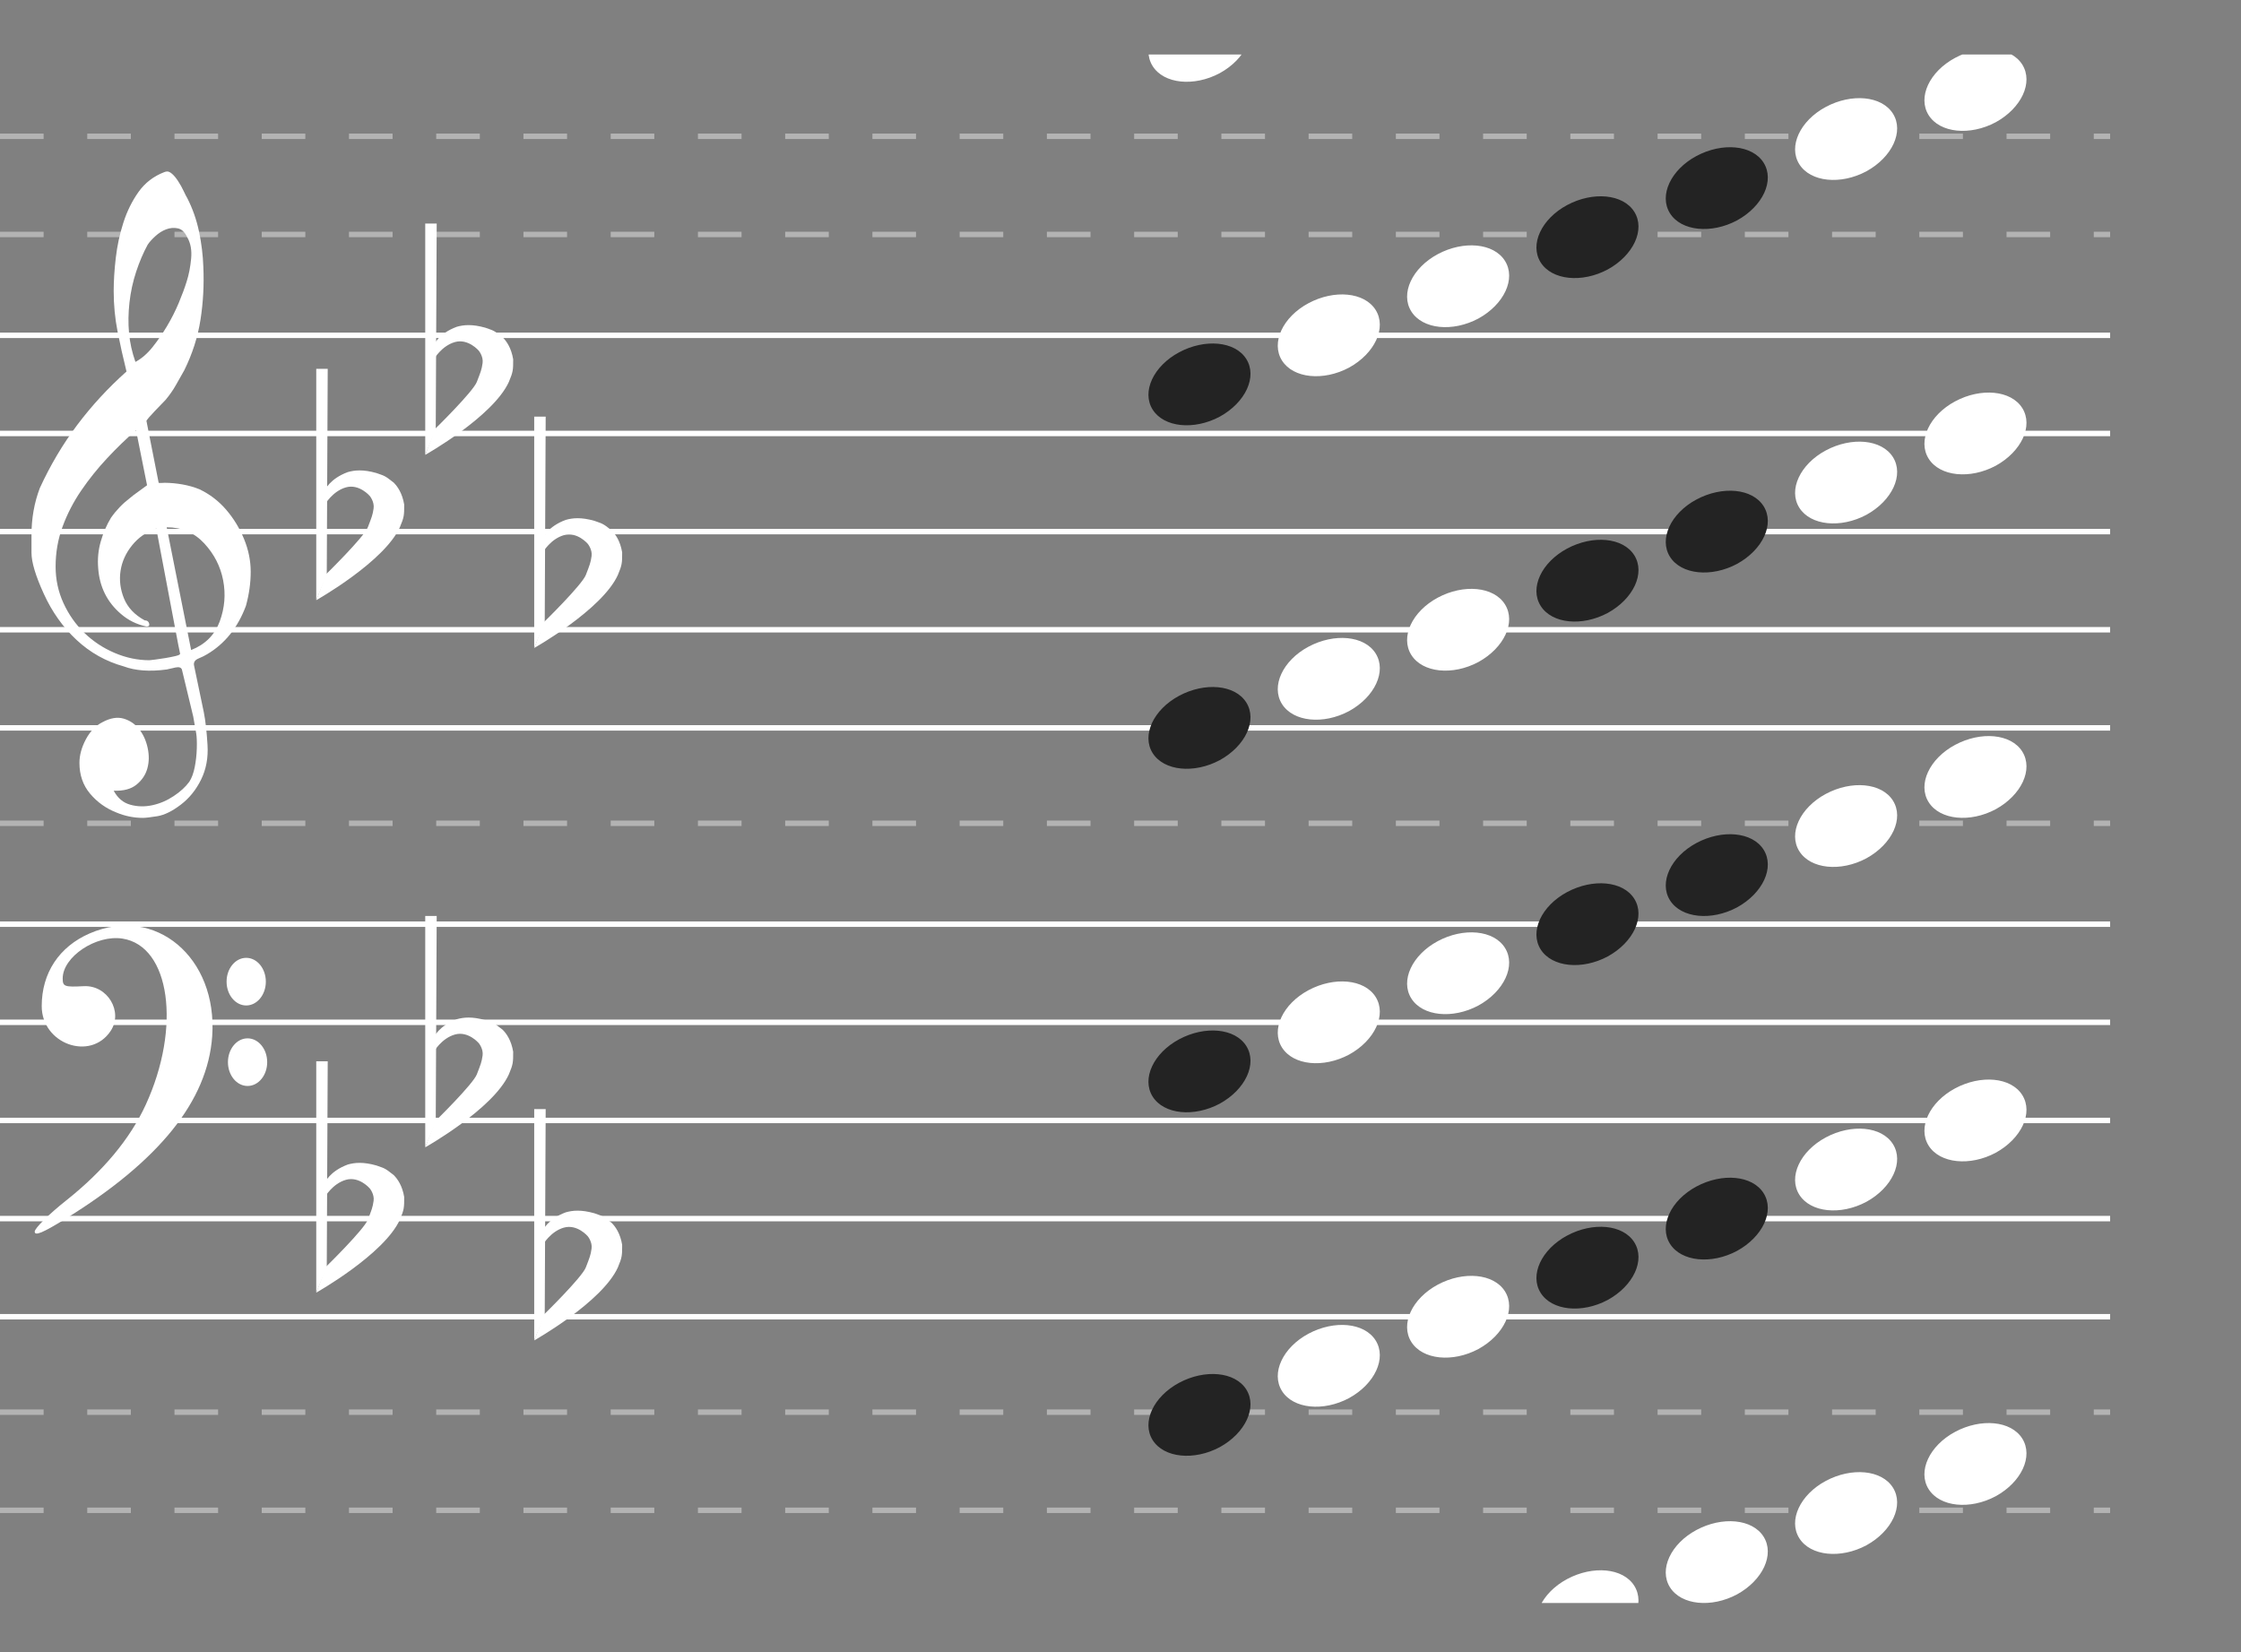 <svg width="411" height="303" viewBox="0 0 411 303" fill="none" xmlns="http://www.w3.org/2000/svg">
<rect x="0" y="0" width="411" height="303" fill="#808080" stroke="none"/>
<line y1="25" x2="387" y2="25" stroke="white" stroke-opacity="0.4" stroke-dasharray="8 8"/>
<line y1="43" x2="387" y2="43" stroke="white" stroke-opacity="0.4" stroke-dasharray="8 8"/>
<path d="M0 61.5H387" stroke="white"/>
<path d="M0 79.5H387" stroke="white"/>
<path d="M0 97.5H387" stroke="white"/>
<path d="M0 115.5H387" stroke="white"/>
<path d="M0 133.5H387" stroke="white"/>
<line x1="4.2447e-08" y1="151" x2="387" y2="151" stroke="white" stroke-opacity="0.4" stroke-dasharray="8 8"/>
<path d="M0 169.5H387" stroke="white"/>
<path d="M0 187.5H387" stroke="white"/>
<path d="M0 205.5H387" stroke="white"/>
<path d="M0 223.5H387" stroke="white"/>
<path d="M0 241.5H387" stroke="white"/>
<line x1="4.2447e-08" y1="259" x2="387" y2="259" stroke="white" stroke-opacity="0.4" stroke-dasharray="8 8"/>
<line x1="4.2447e-08" y1="277" x2="387" y2="277" stroke="white" stroke-opacity="0.4" stroke-dasharray="8 8"/>
<path d="M28.663 96.938C26.878 97.542 25.403 98.563 24.238 99.999C23.073 101.435 22.363 103.004 22.108 104.705C21.853 106.406 22.062 108.088 22.736 109.751C23.41 111.414 24.675 112.756 26.532 113.777C26.969 113.777 27.242 113.966 27.352 114.344C27.461 114.722 27.297 114.91 26.86 114.91C25.076 114.533 23.51 113.758 22.162 112.586C19.649 110.431 18.266 107.654 18.011 104.252C17.865 102.551 18.02 100.907 18.475 99.319C18.93 97.731 19.558 96.276 20.36 94.953C21.343 93.555 22.508 92.345 23.856 91.325C23.928 91.249 24.138 91.079 24.484 90.814C24.83 90.55 25.167 90.304 25.494 90.077C25.822 89.851 26.314 89.492 26.969 89L24.948 78.908C23.164 80.457 21.398 82.168 19.65 84.039C17.901 85.91 16.317 87.885 14.897 89.964C13.477 92.043 12.339 94.245 11.483 96.569C10.627 98.894 10.199 101.341 10.199 103.912C10.199 106.293 10.682 108.532 11.647 110.63C12.612 112.728 13.896 114.552 15.498 116.101C17.1 117.651 18.948 118.87 21.043 119.759C23.137 120.647 25.258 121.091 27.406 121.091C27.48 121.091 27.816 121.053 28.417 120.977C29.018 120.902 29.655 120.808 30.329 120.694C31.003 120.581 31.622 120.458 32.186 120.325C32.75 120.193 33.033 120.051 33.033 119.9L32.705 118.313C31.285 110.866 29.937 103.741 28.663 96.938ZM30.575 96.711L35.054 119.22C37.64 118.199 39.387 116.451 40.298 113.975C41.209 111.5 41.417 108.986 40.926 106.435C40.434 103.883 39.278 101.624 37.457 99.659C35.637 97.693 33.342 96.711 30.575 96.711ZM24.839 66.378C25.968 65.772 27.015 64.866 27.98 63.656C28.945 62.447 29.837 61.152 30.657 59.772C31.476 58.393 32.186 56.985 32.787 55.548C33.388 54.112 33.87 52.808 34.234 51.636C34.635 50.389 34.908 48.99 35.054 47.441C35.2 45.891 34.963 44.587 34.344 43.528C33.907 42.584 33.334 42.036 32.623 41.884C31.913 41.733 31.203 41.79 30.493 42.054C29.783 42.319 29.109 42.744 28.471 43.33C27.834 43.916 27.37 44.435 27.079 44.889C26.277 46.363 25.576 48.007 24.976 49.822C24.375 51.636 23.965 53.517 23.747 55.464C23.528 57.41 23.501 59.281 23.665 61.077C23.828 62.872 24.22 64.639 24.839 66.378ZM23.2 68.135C22.581 65.641 22.035 63.193 21.561 60.793C21.088 58.393 20.851 55.926 20.851 53.394C20.851 51.542 20.979 49.51 21.234 47.299C21.489 45.088 21.953 42.933 22.627 40.835C23.3 38.737 24.229 36.857 25.413 35.194C26.596 33.531 28.171 32.321 30.138 31.565C30.32 31.49 30.502 31.452 30.684 31.452C30.939 31.452 31.239 31.603 31.585 31.906C31.931 32.208 32.295 32.652 32.678 33.238C33.06 33.824 33.397 34.428 33.688 35.052C33.979 35.676 34.198 36.101 34.344 36.328C35.327 38.256 36.046 40.306 36.502 42.479C36.957 44.653 37.221 46.817 37.294 48.971C37.439 52.222 37.266 55.435 36.775 58.61C36.283 61.785 35.291 64.885 33.797 67.908C33.288 68.816 32.769 69.732 32.241 70.658C31.713 71.585 31.085 72.482 30.356 73.351C30.211 73.503 29.947 73.777 29.564 74.173C29.181 74.57 28.79 74.977 28.389 75.392C27.989 75.808 27.634 76.196 27.324 76.554C27.015 76.914 26.86 77.131 26.86 77.207L29.099 88.546C29.114 88.621 30.22 88.546 30.22 88.546C32.357 88.574 34.619 88.933 36.584 89.737C38.477 90.644 40.107 91.891 41.473 93.479C42.838 95.067 43.93 96.853 44.75 98.837C45.569 100.821 45.979 102.834 45.979 104.875C45.979 106.916 45.687 108.995 45.105 111.112C43.612 115.119 41.227 118.086 37.949 120.013C37.585 120.24 37.066 120.496 36.392 120.779C35.719 121.062 35.455 121.507 35.6 122.111C36.474 126.23 37.066 129.063 37.376 130.616C37.685 132.168 37.913 134.172 38.058 136.626C38.204 138.973 37.812 141.084 36.884 142.972C35.955 144.869 34.708 146.407 33.142 147.595C31.576 148.79 30.147 149.484 28.854 149.698C27.561 149.906 26.678 150.006 26.205 150.006C24.566 150.006 22.963 149.684 21.398 149.04C19.467 148.289 17.847 147.137 16.536 145.584C15.225 144.031 14.569 142.142 14.569 139.917C14.569 138.515 14.961 137.077 15.744 135.603C16.527 134.129 17.556 133.07 18.83 132.433C20.25 131.675 21.534 131.467 22.681 131.803C23.828 132.147 24.775 132.791 25.522 133.735C26.268 134.68 26.787 135.825 27.079 137.163C27.37 138.508 27.352 139.76 27.024 140.933C26.696 142.107 26.032 143.101 25.03 143.91C24.029 144.725 22.636 145.09 20.851 145.019C21.58 146.378 22.599 147.237 23.91 147.595C25.221 147.96 26.569 147.981 27.952 147.68C29.337 147.38 30.638 146.822 31.858 146.006C33.078 145.198 34.035 144.318 34.726 143.373C35.163 142.693 35.491 141.806 35.71 140.711C35.928 139.61 36.056 138.472 36.092 137.277C36.128 136.089 36.092 135.159 35.983 134.501C35.873 133.835 35.691 132.805 35.436 131.41C34.344 126.838 33.652 123.962 33.36 122.788C33.215 122.414 32.823 122.291 32.186 122.423C31.549 122.556 31.012 122.679 30.575 122.788C27.443 123.21 24.821 123.017 22.709 122.225C19.431 121.318 16.545 119.701 14.05 117.377C11.556 115.053 9.553 112.237 8.042 108.929C6.53 105.622 5.775 103.108 5.775 101.388C5.775 99.669 5.775 98.582 5.775 98.128C5.775 95.067 6.285 92.194 7.304 89.51C9.234 85.314 11.52 81.459 14.16 77.944C16.8 74.429 19.813 71.159 23.2 68.135Z" fill="white"/>
<path d="M49.003 194.808C49.003 197.22 47.391 199.175 45.404 199.175C43.416 199.175 41.805 197.22 41.805 194.808C41.805 192.396 43.416 190.441 45.404 190.441C47.391 190.441 49.003 192.396 49.003 194.808ZM48.754 180.042C48.754 182.454 47.143 184.409 45.155 184.409C43.168 184.409 41.556 182.454 41.556 180.042C41.556 177.63 43.168 175.675 45.155 175.675C47.143 175.675 48.754 177.63 48.754 180.042ZM6.368 225.885C6.368 225.261 8.96 222.695 12.128 220.182C18.939 214.778 23.857 208.866 26.718 202.645C33.279 188.379 31.2 173.504 22.457 172.146C17.621 171.394 11.498 175.482 11.498 179.461C11.498 180.938 11.824 181.057 15.369 180.873C19.707 180.649 22.642 185.54 20.295 189.081C16.585 194.678 7.651 191.463 7.651 184.532C7.651 178.458 10.842 173.623 16.459 171.189C28.479 165.98 39.92 175.583 38.918 190.04C38.097 201.89 29.19 212.956 11.899 223.611C7.797 226.139 6.368 226.726 6.368 225.885Z" fill="white"/>
<path d="M58 194.649H60.104L59.929 232.519L58 237.045V194.649Z" fill="white"/>
<path d="M67.468 223.689C68.169 221.872 68.344 221.474 68.519 220.247C68.695 219.019 67.818 217.967 67.818 217.967C67.818 217.967 65.89 215.688 63.435 216.389C60.98 217.091 59.578 219.545 59.578 219.545V216.915C59.578 216.915 60.455 214.812 63.786 213.584C65.013 213.234 66.591 213.058 69.045 213.76C70.448 214.286 70.448 214.11 72.201 215.513C72.903 216.214 73.779 217.441 74.13 219.545C74.13 221.474 74.13 221.825 73.341 223.689C70.448 230.065 58 237.078 58 237.078L59.841 232.28C59.841 232.28 66.766 225.506 67.468 223.689Z" fill="white"/>
<path d="M77.987 168H80.091L79.915 205.87L77.987 210.396V168Z" fill="white"/>
<path d="M87.454 197.04C88.156 195.223 88.331 194.825 88.506 193.597C88.682 192.37 87.805 191.318 87.805 191.318C87.805 191.318 85.876 189.039 83.422 189.74C80.967 190.442 79.565 192.896 79.565 192.896V190.266C79.565 190.266 80.441 188.162 83.772 186.935C85 186.584 86.578 186.409 89.032 187.11C90.435 187.636 90.435 187.461 92.188 188.864C92.889 189.565 93.766 190.792 94.117 192.896C94.117 194.825 94.117 195.175 93.328 197.04C90.435 203.416 77.987 210.429 77.987 210.429L79.828 205.631C79.828 205.631 86.753 198.857 87.454 197.04Z" fill="white"/>
<path d="M97.974 203.416H100.078L99.903 241.286L97.974 245.812V203.416Z" fill="white"/>
<path d="M107.442 232.455C108.143 230.638 108.318 230.24 108.494 229.013C108.669 227.786 107.792 226.734 107.792 226.734C107.792 226.734 105.864 224.455 103.409 225.156C100.955 225.857 99.552 228.312 99.552 228.312V225.682C99.552 225.682 100.429 223.578 103.76 222.351C104.987 222 106.565 221.825 109.02 222.526C110.422 223.052 110.422 222.877 112.175 224.279C112.877 224.981 113.753 226.208 114.104 228.312C114.104 230.24 114.104 230.591 113.316 232.455C110.422 238.831 97.974 245.844 97.974 245.844L99.816 241.046C99.816 241.046 106.74 234.273 107.442 232.455Z" fill="white"/>
<path d="M58 67.649H60.104L59.929 105.519L58 110.045V67.649Z" fill="white"/>
<path d="M67.468 96.689C68.169 94.872 68.344 94.474 68.519 93.247C68.695 92.019 67.818 90.967 67.818 90.967C67.818 90.967 65.89 88.688 63.435 89.389C60.98 90.091 59.578 92.545 59.578 92.545V89.915C59.578 89.915 60.455 87.811 63.786 86.584C65.013 86.234 66.591 86.058 69.045 86.76C70.448 87.285 70.448 87.11 72.201 88.513C72.903 89.214 73.779 90.441 74.13 92.545C74.13 94.474 74.13 94.825 73.341 96.689C70.448 103.065 58 110.078 58 110.078L59.841 105.28C59.841 105.28 66.766 98.506 67.468 96.689Z" fill="white"/>
<path d="M77.987 41H80.091L79.915 78.87L77.987 83.396V41Z" fill="white"/>
<path d="M87.454 70.04C88.156 68.222 88.331 67.825 88.506 66.597C88.682 65.37 87.805 64.318 87.805 64.318C87.805 64.318 85.876 62.039 83.422 62.74C80.967 63.441 79.565 65.896 79.565 65.896V63.266C79.565 63.266 80.441 61.162 83.772 59.935C85 59.584 86.578 59.409 89.032 60.11C90.435 60.636 90.435 60.461 92.188 61.864C92.889 62.565 93.766 63.792 94.117 65.896C94.117 67.825 94.117 68.175 93.328 70.04C90.435 76.415 77.987 83.428 77.987 83.428L79.828 78.631C79.828 78.631 86.753 71.857 87.454 70.04Z" fill="white"/>
<path d="M97.974 76.416H100.078L99.903 114.286L97.974 118.812V76.416Z" fill="white"/>
<path d="M107.442 105.455C108.143 103.638 108.318 103.24 108.494 102.013C108.669 100.786 107.792 99.734 107.792 99.734C107.792 99.734 105.864 97.454 103.409 98.156C100.955 98.857 99.552 101.312 99.552 101.312V98.682C99.552 98.682 100.429 96.578 103.76 95.351C104.987 95 106.565 94.825 109.02 95.526C110.422 96.052 110.422 95.877 112.175 97.279C112.877 97.981 113.753 99.208 114.104 101.312C114.104 103.24 114.104 103.591 113.316 105.455C110.422 111.831 97.974 118.844 97.974 118.844L99.816 114.046C99.816 114.046 106.74 107.273 107.442 105.455Z" fill="white"/>
<g clip-path="url(#clip0_25_3993)">
<path d="M211.396 12.121C209.333 8.844 211.544 4.134 216.26 1.608C220.977 -0.917 226.504 -0.439 228.568 2.837C230.631 6.114 228.42 10.824 223.704 13.418C218.987 15.944 213.46 15.398 211.396 12.121Z" fill="white"/>
<path d="M211.396 75.121C209.333 71.844 211.544 67.134 216.26 64.609C220.977 62.083 226.504 62.561 228.568 65.837C230.631 69.114 228.42 73.824 223.704 76.418C218.987 78.944 213.46 78.397 211.396 75.121Z" fill="#232323"/>
<path d="M235.116 66.121C233.052 62.844 235.263 58.134 239.98 55.608C244.696 53.083 250.223 53.561 252.287 56.837C254.35 60.114 252.14 64.824 247.423 67.418C242.706 69.944 237.179 69.397 235.116 66.121Z" fill="white"/>
<path d="M258.835 57.121C256.772 53.844 258.983 49.134 263.699 46.608C268.416 44.083 273.943 44.561 276.006 47.837C278.07 51.114 275.859 55.824 271.142 58.418C266.426 60.944 260.899 60.398 258.835 57.121Z" fill="white"/>
<path d="M282.555 48.121C280.491 44.844 282.702 40.134 287.419 37.608C292.135 35.083 297.662 35.561 299.726 38.837C301.789 42.114 299.579 46.824 294.862 49.418C290.145 51.944 284.618 51.398 282.555 48.121Z" fill="#232323"/>
<path d="M306.274 39.121C304.211 35.844 306.421 31.134 311.138 28.608C315.855 26.083 321.382 26.561 323.445 29.837C325.509 33.114 323.298 37.824 318.581 40.418C313.865 42.944 308.338 42.398 306.274 39.121Z" fill="#232323"/>
<path d="M329.994 30.121C327.93 26.844 330.141 22.134 334.858 19.608C339.574 17.083 345.101 17.561 347.165 20.837C349.228 24.114 347.018 28.824 342.301 31.418C337.584 33.944 332.057 33.398 329.994 30.121Z" fill="white"/>
<path d="M353.713 21.121C351.65 17.844 353.86 13.134 358.577 10.608C363.294 8.083 368.821 8.561 370.884 11.837C372.948 15.114 370.737 19.824 366.02 22.418C361.304 24.944 355.777 24.398 353.713 21.121Z" fill="white"/>
<path d="M211.396 138.121C209.333 134.844 211.544 130.134 216.26 127.608C220.977 125.083 226.504 125.561 228.568 128.837C230.631 132.114 228.42 136.824 223.704 139.418C218.987 141.944 213.46 141.398 211.396 138.121Z" fill="#232323"/>
<path d="M235.116 129.121C233.052 125.844 235.263 121.134 239.98 118.608C244.696 116.083 250.223 116.561 252.287 119.837C254.35 123.114 252.14 127.824 247.423 130.418C242.706 132.944 237.179 132.398 235.116 129.121Z" fill="white"/>
<path d="M258.835 120.121C256.772 116.844 258.983 112.134 263.699 109.608C268.416 107.083 273.943 107.561 276.006 110.837C278.07 114.114 275.859 118.824 271.142 121.418C266.426 123.944 260.899 123.398 258.835 120.121Z" fill="white"/>
<path d="M282.555 111.121C280.491 107.844 282.702 103.134 287.419 100.608C292.135 98.083 297.662 98.561 299.726 101.837C301.789 105.114 299.579 109.824 294.862 112.418C290.145 114.944 284.618 114.398 282.555 111.121Z" fill="#232323"/>
<path d="M306.274 102.121C304.211 98.844 306.421 94.134 311.138 91.609C315.855 89.083 321.382 89.561 323.445 92.837C325.509 96.114 323.298 100.824 318.581 103.418C313.865 105.944 308.338 105.398 306.274 102.121Z" fill="#232323"/>
<path d="M329.994 93.121C327.93 89.844 330.141 85.134 334.858 82.609C339.574 80.083 345.101 80.561 347.165 83.837C349.228 87.114 347.018 91.824 342.301 94.418C337.584 96.944 332.057 96.397 329.994 93.121Z" fill="white"/>
<path d="M353.713 84.121C351.65 80.844 353.86 76.134 358.577 73.609C363.294 71.083 368.821 71.561 370.884 74.837C372.948 78.114 370.737 82.824 366.02 85.418C361.304 87.944 355.777 87.397 353.713 84.121Z" fill="white"/>
<path d="M211.396 201.121C209.333 197.844 211.544 193.134 216.26 190.608C220.977 188.083 226.504 188.561 228.568 191.837C230.631 195.114 228.42 199.824 223.704 202.418C218.987 204.944 213.46 204.398 211.396 201.121Z" fill="#232323"/>
<path d="M235.116 192.121C233.052 188.844 235.263 184.134 239.98 181.608C244.696 179.083 250.223 179.561 252.287 182.837C254.35 186.114 252.14 190.824 247.423 193.418C242.706 195.944 237.179 195.398 235.116 192.121Z" fill="white"/>
<path d="M258.835 183.121C256.772 179.844 258.983 175.134 263.699 172.608C268.416 170.083 273.943 170.561 276.006 173.837C278.07 177.114 275.859 181.824 271.142 184.418C266.426 186.944 260.899 186.398 258.835 183.121Z" fill="white"/>
<path d="M282.555 174.121C280.491 170.844 282.702 166.134 287.419 163.608C292.135 161.083 297.662 161.561 299.726 164.837C301.789 168.114 299.579 172.824 294.862 175.418C290.145 177.944 284.618 177.398 282.555 174.121Z" fill="#232323"/>
<path d="M306.274 165.121C304.211 161.844 306.421 157.134 311.138 154.608C315.855 152.083 321.382 152.561 323.445 155.837C325.509 159.114 323.298 163.824 318.581 166.418C313.865 168.944 308.338 168.398 306.274 165.121Z" fill="#232323"/>
<path d="M329.994 156.121C327.93 152.844 330.141 148.134 334.858 145.608C339.574 143.083 345.101 143.561 347.165 146.837C349.228 150.114 347.018 154.824 342.301 157.418C337.584 159.944 332.057 159.398 329.994 156.121Z" fill="white"/>
<path d="M353.713 147.121C351.65 143.844 353.86 139.134 358.577 136.608C363.294 134.083 368.821 134.561 370.884 137.837C372.948 141.114 370.737 145.824 366.02 148.418C361.304 150.944 355.777 150.398 353.713 147.121Z" fill="white"/>
<path d="M211.396 264.121C209.333 260.844 211.544 256.134 216.26 253.608C220.977 251.083 226.504 251.561 228.568 254.837C230.631 258.114 228.42 262.824 223.704 265.418C218.987 267.944 213.46 267.398 211.396 264.121Z" fill="#232323"/>
<path d="M235.116 255.121C233.052 251.844 235.263 247.134 239.98 244.608C244.696 242.083 250.223 242.561 252.287 245.837C254.35 249.114 252.14 253.824 247.423 256.418C242.706 258.944 237.179 258.398 235.116 255.121Z" fill="white"/>
<path d="M258.835 246.121C256.772 242.844 258.983 238.134 263.699 235.608C268.416 233.083 273.943 233.561 276.006 236.837C278.07 240.114 275.859 244.824 271.142 247.418C266.426 249.944 260.899 249.398 258.835 246.121Z" fill="white"/>
<path d="M282.555 237.121C280.491 233.844 282.702 229.134 287.419 226.608C292.135 224.083 297.662 224.561 299.726 227.837C301.789 231.114 299.579 235.824 294.862 238.418C290.145 240.944 284.618 240.398 282.555 237.121Z" fill="#232323"/>
<path d="M306.274 228.121C304.211 224.844 306.421 220.134 311.138 217.608C315.855 215.083 321.382 215.561 323.445 218.837C325.509 222.114 323.298 226.824 318.581 229.418C313.865 231.944 308.338 231.398 306.274 228.121Z" fill="#232323"/>
<path d="M329.994 219.121C327.93 215.844 330.141 211.134 334.858 208.608C339.574 206.083 345.101 206.561 347.165 209.837C349.228 213.114 347.018 217.824 342.301 220.418C337.584 222.944 332.057 222.398 329.994 219.121Z" fill="white"/>
<path d="M353.713 210.121C351.65 206.844 353.86 202.134 358.577 199.608C363.294 197.083 368.821 197.561 370.884 200.837C372.948 204.114 370.737 208.824 366.02 211.418C361.304 213.944 355.777 213.398 353.713 210.121Z" fill="white"/>
<path d="M282.553 300.121C280.489 296.844 282.7 292.134 287.417 289.608C292.133 287.083 297.66 287.561 299.724 290.837C301.787 294.114 299.576 298.824 294.86 301.418C290.143 303.944 284.616 303.398 282.553 300.121Z" fill="white"/>
<path d="M306.272 291.121C304.208 287.844 306.419 283.134 311.136 280.608C315.853 278.083 321.38 278.561 323.443 281.837C325.507 285.114 323.296 289.824 318.579 292.418C313.863 294.944 308.336 294.398 306.272 291.121Z" fill="white"/>
<path d="M329.991 282.121C327.928 278.844 330.139 274.134 334.855 271.608C339.572 269.083 345.099 269.561 347.163 272.837C349.226 276.114 347.015 280.824 342.299 283.418C337.582 285.944 332.055 285.398 329.991 282.121Z" fill="white"/>
<path d="M353.711 273.121C351.647 269.844 353.858 265.134 358.575 262.608C363.292 260.083 368.819 260.561 370.882 263.837C372.946 267.114 370.735 271.824 366.018 274.418C361.302 276.944 355.774 276.398 353.711 273.121Z" fill="white"/>
</g>
<defs>
<clipPath id="clip0_25_3993">
<rect width="174" height="284" fill="white" transform="translate(208 10)"/>
</clipPath>
</defs>
</svg>
